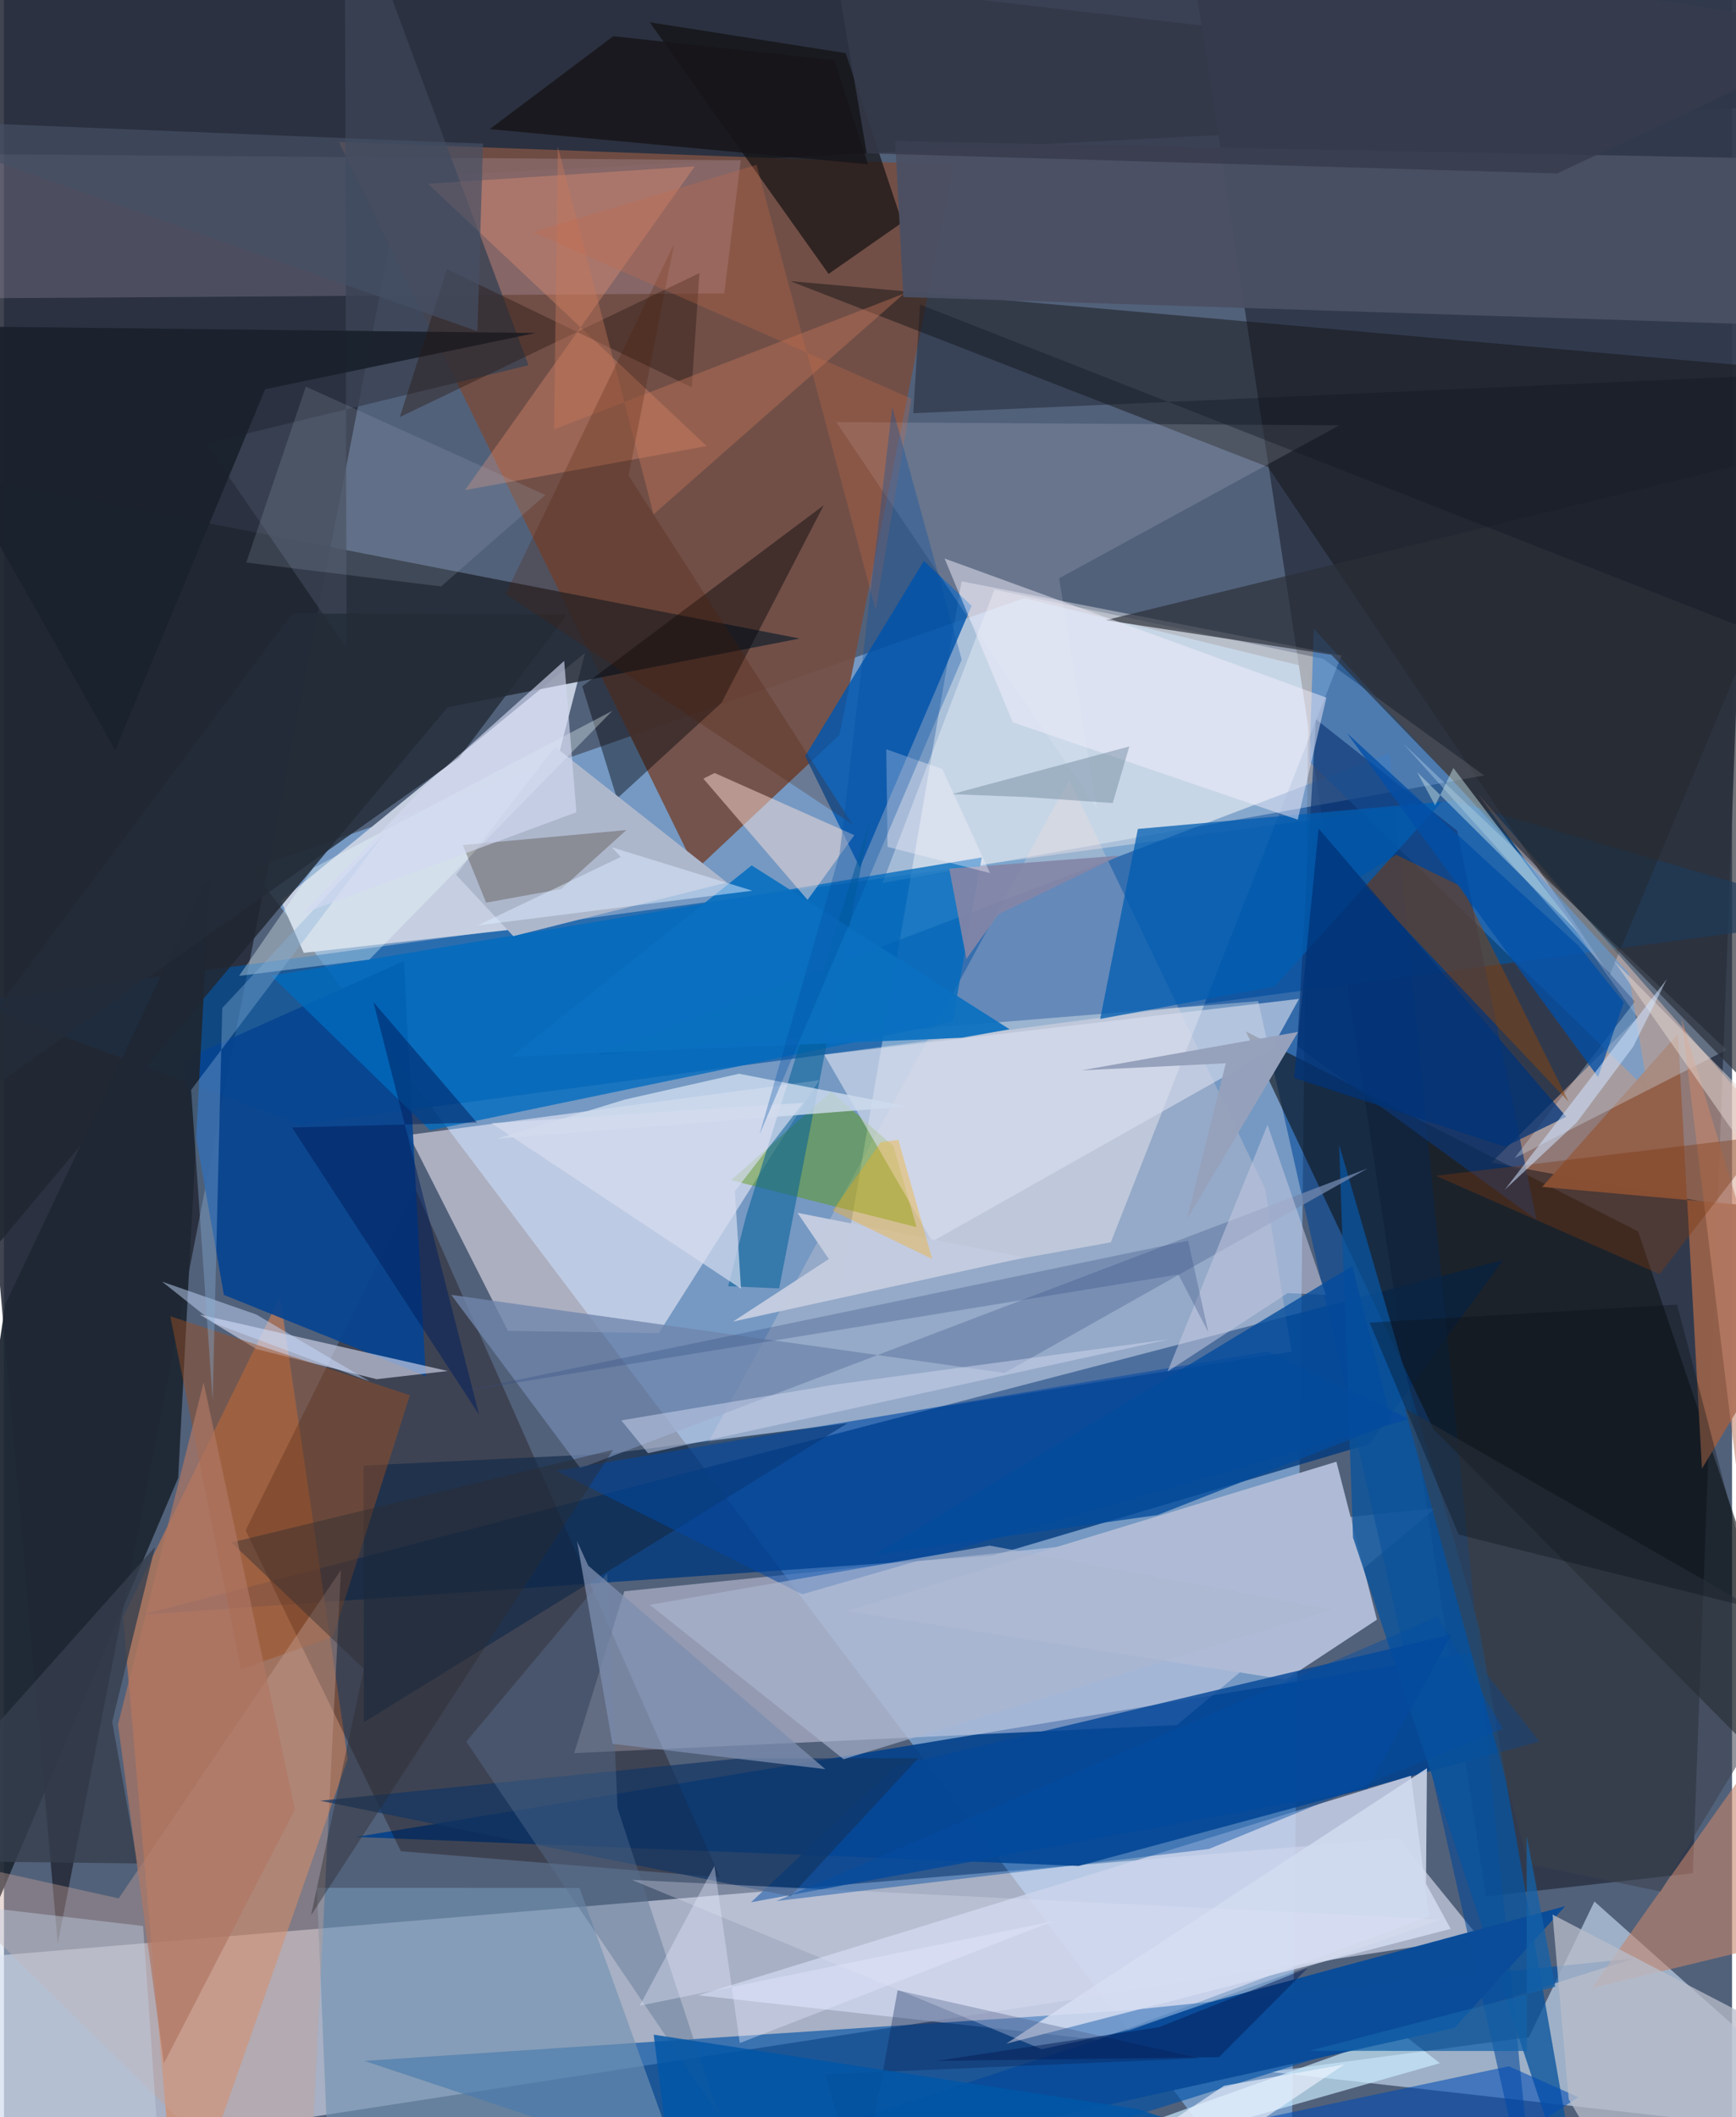 <svg xmlns="http://www.w3.org/2000/svg" width="228" height="278" viewBox="0 0 836 1024"><path fill="#52617a" d="M0 0h836v1024H0z"/><path fill="#84b1e2" fill-opacity=".698" d="M622.482 1086l8.727-763.075-137.598-33.622-373.717 130.95z"/><path fill="#252a37" fill-opacity=".871" d="M26.034 939.89L-62-62 898 49.246l-705.082 36.54z"/><path fill="#ebeefe" fill-opacity=".557" d="M713.387 936.837l-38.76-47.692-690.247 57.728-46.38 109.57z"/><path fill="#2f394b" fill-opacity=".957" d="M852.99-62l-35.948 968.022-100.056 11.204L568.081-62z"/><path fill="#00397d" fill-opacity=".792" d="M67.07 780.944l411.174-28.51 182.243-54.002 64.78-89.043z"/><path fill="#0055a4" fill-opacity=".643" d="M-15.137 484.664l158.142 59.297L894.688 443.56l-193.846-56.367z"/><path fill="#fff" fill-opacity=".388" d="M535.456 600.876L647.033 317.08l-183.772-35.907-59.08 343.388z"/><path fill="#05428a" fill-opacity=".914" d="M742.775 842.33l-222.83 60.159-349.59-14.01 538.877-89.056z"/><path fill="#744f44" fill-opacity=".933" d="M404.172 355.482l55.493-275.783-297.648-11.023 172.754 351.989z"/><path fill="#d1d2ea" fill-opacity=".506" d="M275.851 847.937l24.265-78.284L692.59 729.46 567.48 834.371z"/><path fill="#e2804c" fill-opacity=".545" d="M133.613 627.074L57.599 782.119 83.943 1086l82.375-235.358z"/><path fill="#c8dcf2" fill-opacity=".639" d="M769.42 919.69L898 1034.305l-285.71-32.257 125.433-16.71z"/><path fill="#fdf6ff" fill-opacity=".525" d="M316.77 644.779l-72.976-1.093-47.912-94.764 198.54-26.452z"/><path fill="#c8d1e3" fill-opacity=".969" d="M246.61 449.508l-101.57 11.357-10.995-25.12 147.071-119.97z"/><path fill="#004696" fill-opacity=".565" d="M606.77 484.21L741.96 1086l-71.663-721.59-383.511 145.842z"/><path fill="#d9ab97" fill-opacity=".565" d="M719.634 562.266L898 595.382 713.304 384.205l76.962 107.93z"/><path fill="#212731" fill-opacity=".831" d="M384.932 308.83l-170.278 33.25-245.182 292.622L-62 221.688z"/><path fill="#140601" fill-opacity=".318" d="M116.879 740.126L198.92 574.77l147.492 333.205-154.408-12.603z"/><path fill="#cbd4eb" fill-opacity=".831" d="M689.453 926.855L529.066 986.57l-193.179-21.516 344.764-106.205z"/><path fill="#0051a6" fill-opacity=".647" d="M788.651 947.185l-392.023 123.537L174.37 996.78l369.31-24.46z"/><path fill="#0e1114" fill-opacity=".592" d="M790.555 595.62l-189.719-96.73 90.677 192.26 198.92 200.632z"/><path fill="#131213" fill-opacity=".471" d="M776.788 471.595L898 181.722l-517.582-45.745 231.097 89.883z"/><path fill="#074591" fill-opacity=".922" d="M86.343 512.74l20.064 113.574 97.659 39.286-10.57-200.79z"/><path fill="#fff" fill-opacity=".337" d="M716.091 375.073l-291.087 51.984 54.171-141.901 159.108 33.498z"/><path fill="#0257af" fill-opacity=".831" d="M468.16 292.987l-54.117 126.625-26.423-53.89 57.409-94.44z"/><path fill="#e9d7fc" fill-opacity=".173" d="M356.427 77.502L-62 74.159v70.452l410.464-2.706z"/><path fill="#afbbd6" d="M407.608 779.222l212.508 33.154 44.088-29.007-19.593-76.392z"/><path fill="#ffe2d8" fill-opacity=".231" d="M515.334 377.03l94.76 197.987 12.822 78.711-282.457 44.512z"/><path fill="#2d7bce" fill-opacity=".557" d="M795.358 527.55l-9.444-56.938-152.294-166.62-2.045 64.483z"/><path fill="#100f0f" fill-opacity=".667" d="M398.924 132.488L312.409 10.781l94.794 14.92 27.37 81.912z"/><path fill="#4a5063" fill-opacity=".957" d="M898 77.56v80.907L435.137 143.68l-3.993-75.472z"/><path fill="#1e2733" fill-opacity=".949" d="M84.274 714.84l15.502-293.231L.588 630.97-62 1058.91z"/><path fill="#d4d8ee" fill-opacity=".631" d="M180.282 667.066l-58.058-14.524-27.483-16.724 119.97 27.29z"/><path fill="#7293b1" fill-opacity=".643" d="M151.356 913.068l127.098.045L340.637 1086l-184.204-51.93z"/><path fill="#016bbf" fill-opacity=".776" d="M206.167 546.705l252.72-52.457 14.133-79.536-343.672 57.22z"/><path fill="#5a9903" fill-opacity=".439" d="M351.76 570.803l48.456-42.766 30.126 26.398 11.125 39.075z"/><path fill="#935f49" fill-opacity=".976" d="M895.457 587.737l-74.015 122.575-11.615-210.303-65.659 74.045z"/><path fill="#cbecff" fill-opacity=".682" d="M387.135 1086l107.314-31.05 200.214-57.056-19.085-14.919z"/><path fill="#3a4254" fill-opacity=".816" d="M165.74 313.57L164.824-62l88.924 238.63-156.012 37.817z"/><path fill="#dadfef" fill-opacity=".616" d="M449.035 600.465l163.735-92.384 13.752-24.961-229.695 26.978z"/><path fill="#122a48" fill-opacity=".667" d="M293.013 703.06l-119.01 5.787.136 124.114 233.98-144.615z"/><path fill="#000408" fill-opacity=".42" d="M347.16 339.899l-50.6 46.368-16.794-54.34 116.822-87.555z"/><path fill="#0a549d" fill-opacity=".78" d="M652.64 743.667L766.197 1086l-52.473-298.569-67.817-233.85z"/><path fill="#adb7cc" d="M246.412 452.777l103.341-25.973-83.138-65.569-47.914 61.87z"/><path fill="#0d3775" fill-opacity=".667" d="M634.673 347.893l-9.07 158.025 115.761 84.03-38.327-188.132z"/><path fill="#9a4d21" fill-opacity=".467" d="M159.168 791.625l37.203-116.804L80.46 636.606l34.243 170.738z"/><path fill="#c5a397" fill-opacity=".396" d="M55.514 918.179l107.493-158.807L146.774 1086-47.141 895.412z"/><path fill="#7086ad" fill-opacity=".776" d="M484.016 664.062L216.41 626.288l62.45 83.845L659.605 565.16z"/><path fill="#d9f0ff" fill-opacity=".302" d="M788.983 484.4L676.897 359.593l156.447 148.188-102.602 52.428z"/><path fill="#89450d" fill-opacity=".498" d="M673.547 413.425l31.74 15.478 51.703 104.024-102.084-108.08z"/><path fill="#f99976" fill-opacity=".314" d="M339.98 215.766l-116.92 21.28L334.197 80.48 205.15 88.894z"/><path fill="#0a4d99" fill-opacity=".996" d="M755.326 921.917l-53.609 58.906L227.677 1086l358.365-118.306z"/><path fill="#c5856c" fill-opacity=".596" d="M898 777.632L768.114 961.606l97.847-23.65L811.49 492.35z"/><path fill="#f5f4ff" fill-opacity=".141" d="M510.437 279.706l18.266 111.406-126.025-186.938L646 205.722z"/><path fill="#005db1" fill-opacity=".745" d="M548.568 400.93l147.052-13.17-80.927 89.319-84.37 15.756z"/><path fill="#0048a4" fill-opacity=".549" d="M611.385 653.674L267.12 711.358l119.084 59.744 293.47-84.784z"/><path fill="#025f97" fill-opacity=".545" d="M359.163 587.674l-8.804 34.421 24.657 1.063 44.17-227.176z"/><path fill="#2a2e38" fill-opacity=".675" d="M843.167 524.147l-201.03-207.482-109.142-16.709 309.877-75.814z"/><path fill="#044798" fill-opacity=".812" d="M361.419 920.055l69.76-65.77 268.997-63.77-40.604 74.66z"/><path fill="#004bb5" fill-opacity=".576" d="M603.634 1025.707L651.116 1086l110.581-71.683-33.71-14.939z"/><path fill="#b9becb" fill-opacity=".753" d="M757.002 1015.329l-7.838-89.317 145.724 75.739L798.42 1086z"/><path fill="#ffe3da" fill-opacity=".478" d="M338.345 376.605l5.442-2.728 67.594 30.068-22.61 31.315z"/><path fill="#1b222d" fill-opacity=".957" d="M257.24 161.054L-62 157.376 53.85 362.902l72.516-174.666z"/><path fill="#f2effe" fill-opacity=".486" d="M488.082 349.36l137.822 47.091 13.86-59.028-184.725-67.29z"/><path fill="#cedcef" fill-opacity=".8" d="M437.107 535.138l-198.452 15.558 61.733-18.882 55.213-12.485z"/><path fill="#d2dcf0" fill-opacity=".835" d="M484.859 988.461l203.537-133.225-.452 55.842 11.955 21.849z"/><path fill="#081f52" fill-opacity=".341" d="M397.143 1003.26l181.143-7.77-145.953-32.87-17.872 98.31z"/><path fill="#123564" fill-opacity=".698" d="M380.488 917.203l-227.5-46.25 203.167-20.488 86.11-.07z"/><path fill="#f1ffff" fill-opacity=".333" d="M294.36 343.767L149.753 419.76 113.743 472l63.01-7.882z"/><path fill="#4a3e2f" fill-opacity=".345" d="M233.256 436.59l36.309-6.61 31.533-28.503-79.144 7.234z"/><path fill="#a2afc4" fill-opacity=".196" d="M211.474 283.63l-94.255-11.55 28.82-85.077 115.873 52.42z"/><path fill="#58718f" fill-opacity=".412" d="M345.385 1021.914l-121.74-179.547L291.81 761l5.03 113.582z"/><path fill="#c6cae2" fill-opacity=".541" d="M639.566 626.303l-18.559-.875-58.091 37.926 48.367-119.341z"/><path fill="#abb6d0" fill-opacity=".635" d="M406.196 850.867l236.29-72.413-165.615-30.888-164.42 28.635z"/><path fill="#363e4d" fill-opacity=".808" d="M-62 899.8l126.631 1.476-12.268-68.447 20.706-84.623z"/><path fill="#dfe2f7" fill-opacity=".31" d="M544.99 981.8l150.123-53.411-391.317-19.146 198.232 81.863z"/><path fill="#001f5c" fill-opacity=".51" d="M178.758 484.687l51.11 199.602-90.509-138.95 89.416-2.408z"/><path fill="#232c38" fill-opacity=".812" d="M139.41 296.727l132.94.44-52.147 69.285L-62 565.994z"/><path fill="#c4d4e6" fill-opacity=".427" d="M75.806 1053.22L28.396 1086-62 916.386l129.304 15.151z"/><path fill="#c2dce3" fill-opacity=".494" d="M692.357 389.591l8.831-18.138 60.21 79.269-77.747-77.304z"/><path fill="#2b1914" fill-opacity=".416" d="M336.46 132.08l-3.716 55.242-118.428-57.172-22.813 71.56z"/><path fill="#121824" fill-opacity=".404" d="M439.886 199.882l3.267-52.594 422.75 165.827 23.96-133.204z"/><path fill="#c6765a" fill-opacity=".416" d="M435.477 141.976L314.263 248.763 267.93 70.771l-1.795 136.915z"/><path fill="#cdd6ef" fill-opacity=".506" d="M298.65 686.99l102.676-17.216 162.296-22.003-252.045 55.085z"/><path fill="#3b414c" fill-opacity=".553" d="M874.525 794.14L677.837 681.295l59.658 220.28 63.931 13.3z"/><path fill="#7a3810" fill-opacity=".384" d="M898 543.925l-59.816 24.139-37.24 48.218-108.245-47.592z"/><path fill="#034c9d" fill-opacity=".784" d="M652.299 612.313L421.166 752.07l136.897-19.296 113.24-44.44z"/><path fill="#c6dbff" fill-opacity=".478" d="M176.861 668.134l-74.923-28.041-25.48-20.212 45.554 15.87z"/><path fill="#8385a7" fill-opacity=".929" d="M481.016 442.21l58.64-28.373-82.353 6.319 8.302 43.653z"/><path fill="#373b4c" fill-opacity=".831" d="M417.38 74.158L394.193-62 898 15.213l-146.659 68.69z"/><path fill="#87b2d9" fill-opacity=".369" d="M100.955 677.329l4.639-189.78 78.668-84.627-93.722 124.2z"/><path fill="#2f4c81" fill-opacity=".298" d="M568.168 616.42L220.59 673.186l352.277-73.098 9.779 44.318z"/><path fill="#2b2b2f" fill-opacity=".408" d="M174.116 807.182l-25.548 119.163L294.69 701.21l-184.658 44.837z"/><path fill="#b07764" fill-opacity=".694" d="M55.174 834.095l41.41-165.438 44.18 206.55-63.403 122.78z"/><path fill="#003378" fill-opacity=".753" d="M726.198 554.586l-102.096-33.265 11.906-120.53 119.754 139.337z"/><path fill="#c3cbdf" fill-opacity=".988" d="M352.655 639.22l46.404-30.28-15.187-22.346 109.835 21.63z"/><path fill="#0a70c1" fill-opacity=".918" d="M463.412 501.94l23.075-4.127-124.753-79.23-116.139 92.505z"/><path fill="#d6ddef" fill-opacity=".698" d="M235.915 543.268l150.762-9.879-33.082 42.756 2.96 47.153z"/><path fill="#f9ae0e" fill-opacity=".349" d="M424.184 552.442l8.475-1.188 16.413 57.701-48.251-23.417z"/><path fill="#024fa8" fill-opacity=".776" d="M649.702 354.585l112.126 102.94 21.798 27.294-12.439 36.132z"/><path fill="#4e1e08" fill-opacity=".247" d="M410.548 398.781L302.19 229.982l21.989-111.98-81.494 169.3z"/><path fill="#171519" fill-opacity=".831" d="M294.79 17.51l106.919 11.675 16.332 50.277-183.055-16.999z"/><path fill="#e3d5cf" fill-opacity=".525" d="M863.343 550.197L898 619.259v16.001L778.82 464.662z"/><path fill="#7c8eaf" fill-opacity=".749" d="M282.645 757.233l-5.427-11.92 17.14 98.12 102.992 12.246z"/><path fill="#cfe3ff" fill-opacity=".545" d="M804.439 473.598l-16.256 32.619-27.303 36.645-34.903 32.675z"/><path fill="#091115" fill-opacity=".345" d="M703.743 742.226L848.03 778.27l-38.596-147.309-148.758 8.745z"/><path fill="#6d889e" fill-opacity=".459" d="M544.424 361.023l-8.023 27.388-41.906-2.905-35.932-1.393z"/><path fill="#1362a9" fill-opacity=".749" d="M736.69 991.989l-.046-104.033 13.873 72.932-118.926 31.002z"/><path fill="#96a1bc" fill-opacity=".996" d="M521.304 517.69l104.756-18.593-53.726 90.461 18.755-75.294z"/><path fill="#deecff" fill-opacity=".506" d="M294.074 409.8l4.346 4.682-69.242 33.111 132.883-16.791z"/><path fill="#c66b49" fill-opacity=".294" d="M255.865 112.223l183.154 80.597-17.27 102.227L364.098 79.73z"/><path fill="#454f66" fill-opacity=".682" d="M-62 57.594L216.36 68.91l15.4.518-2.71 90.805z"/><path fill="#d4daf2" fill-opacity=".639" d="M276.917 392.855L144.501 441.84l59.471-62.072 67.043-60.11z"/><path fill="#051e57" fill-opacity=".494" d="M451.075 996.784l136.754-1.818 42.794-43.023-71.821 28.516z"/><path fill="#0056a8" fill-opacity=".812" d="M314.333 984.104l8.398 67.74L748.021 1086l-199.552-65.946z"/><path fill="#044fa4" fill-opacity=".439" d="M693.413 781.912l31.759 54.18L582.873 894.3 373.66 919.495z"/><path fill="#f4f1fb" fill-opacity=".388" d="M427.456 409.607l-.618-47.218 27.136 9.597 23.062 50.296z"/><path fill="#e6e9fe" fill-opacity=".373" d="M507.279 929.314l-199.71 40.772 36.122-67.594 12.279 85.669z"/><path fill="#004fa3" fill-opacity=".314" d="M404.256 412.953l25.478-216.126 33.613 122.18-97.816 229.697z"/><path fill="#f0f4ff" fill-opacity=".624" d="M528.171 1050.436l62.057-41.619 58.222-10.321-76.865 51.65z"/></svg>